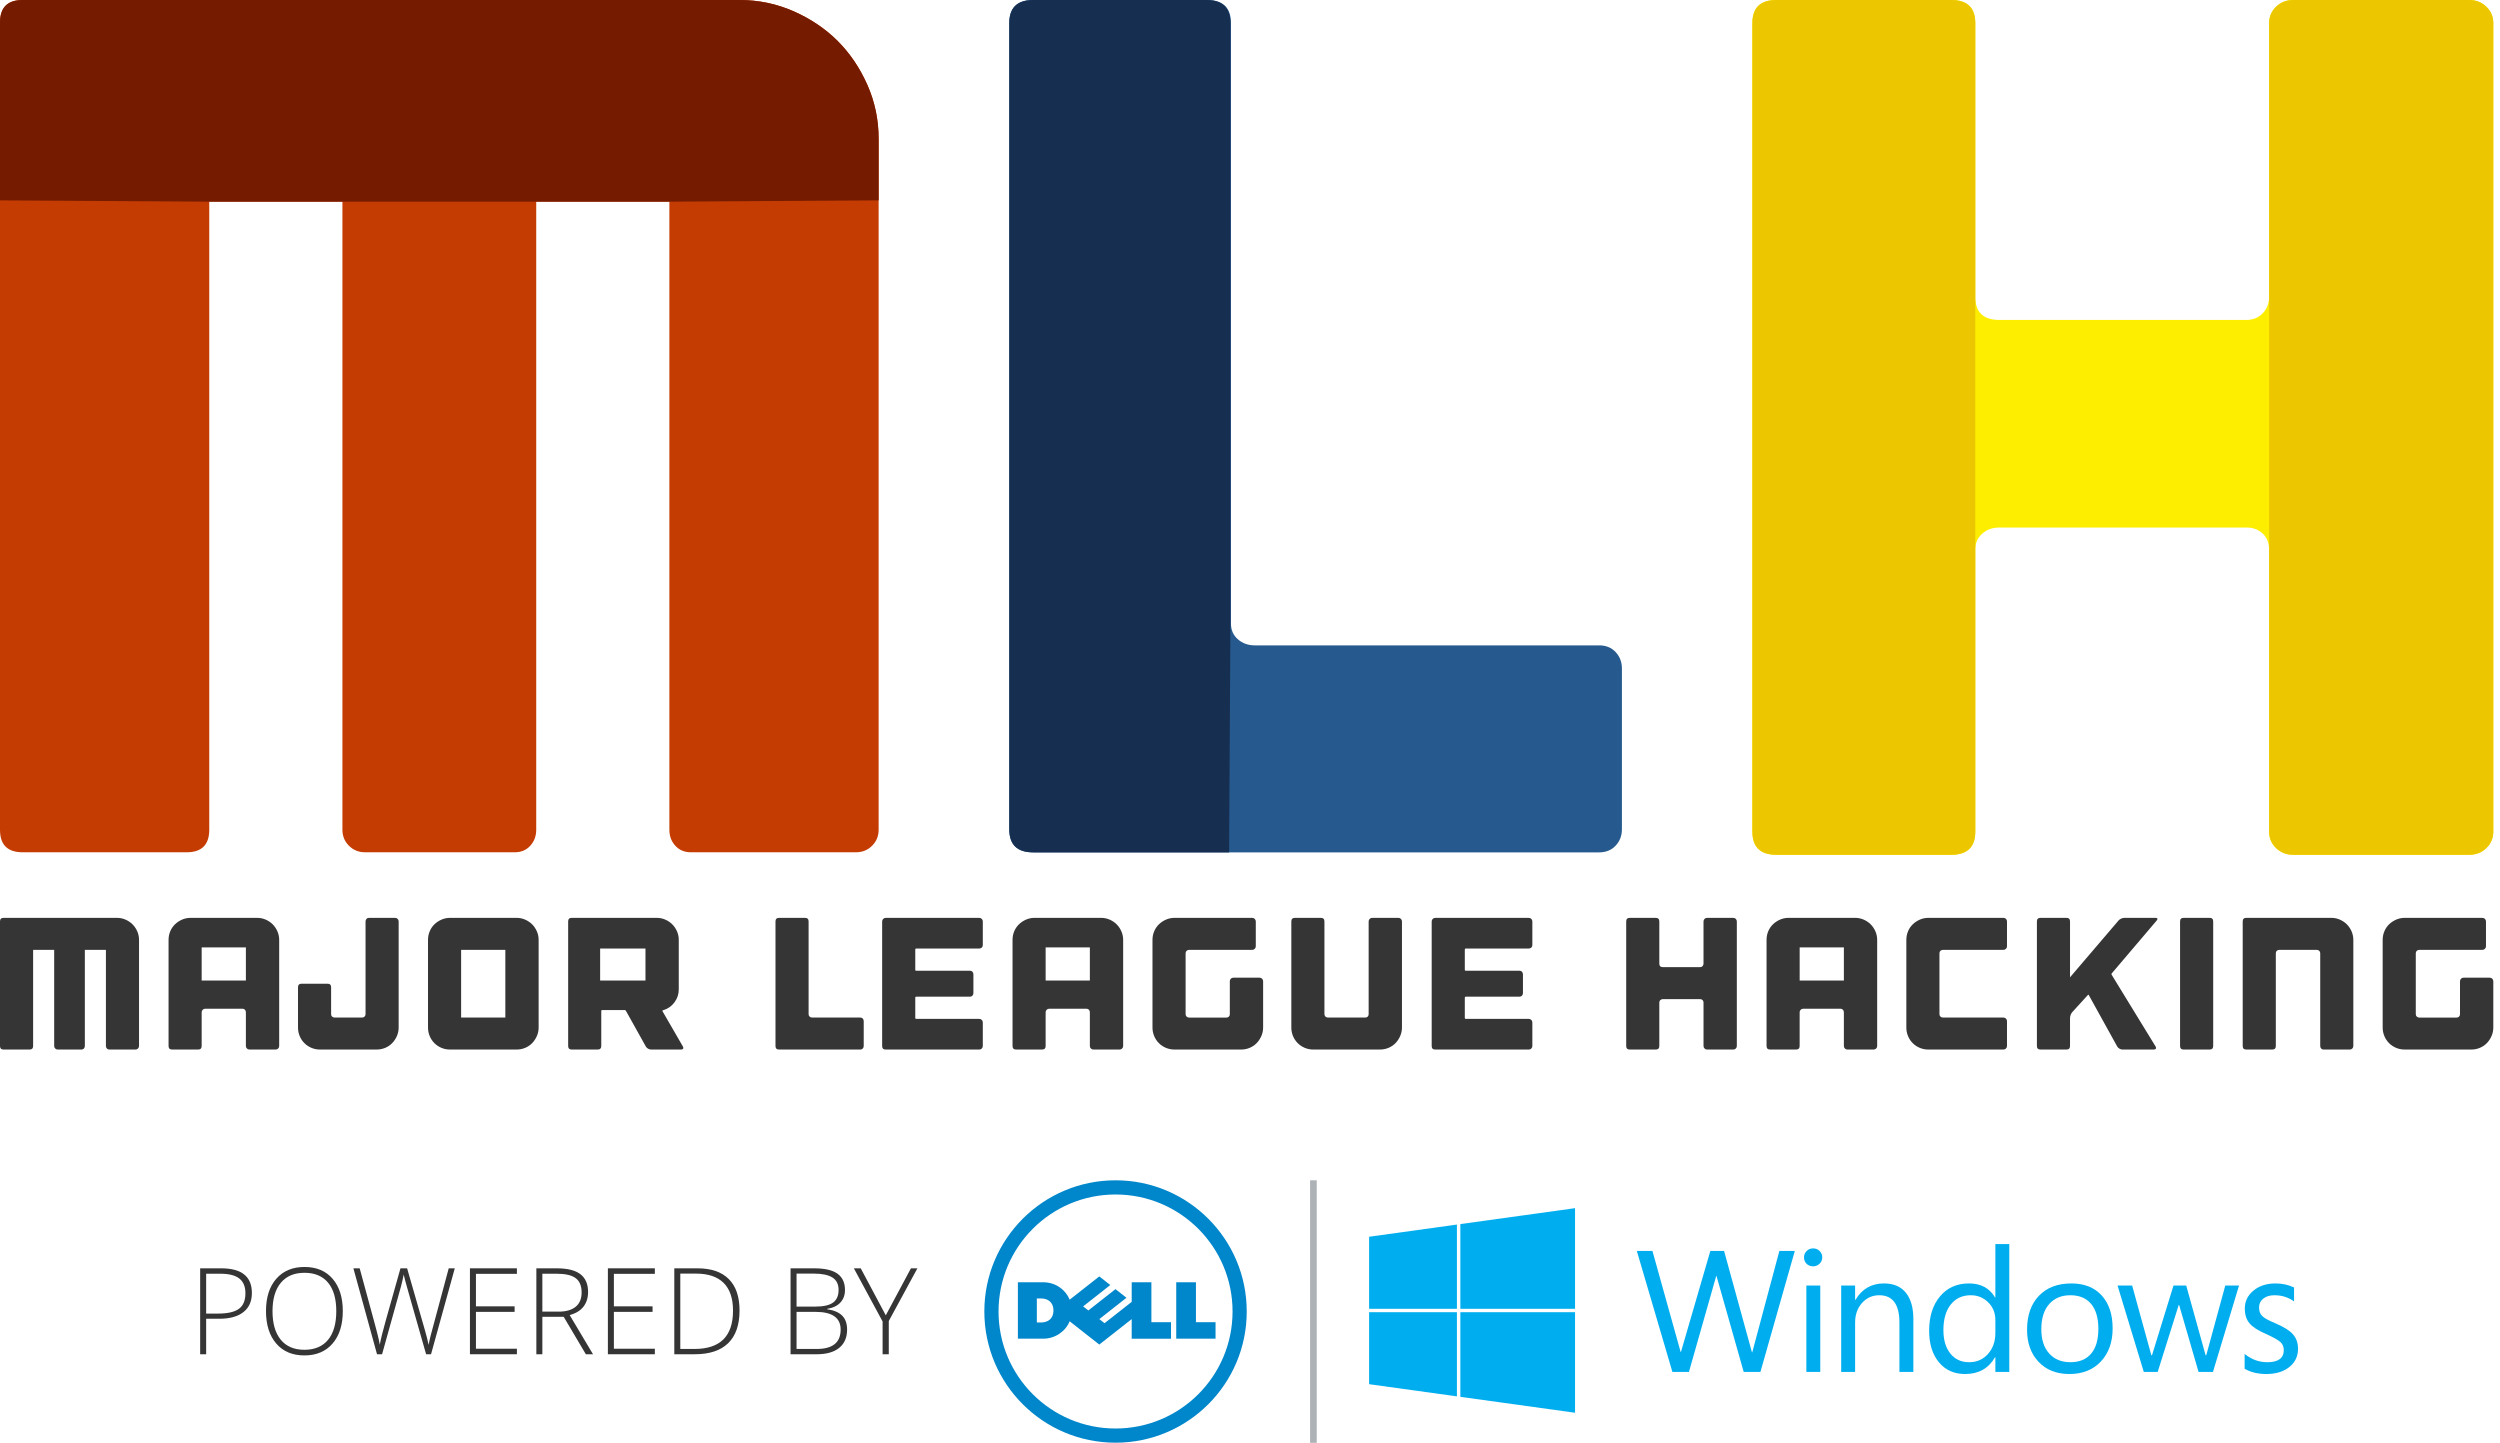 <?xml version="1.0" encoding="UTF-8" standalone="no"?>
<svg width="343px" height="198px" viewBox="0 0 343 198" version="1.1" xmlns="http://www.w3.org/2000/svg" xmlns:xlink="http://www.w3.org/1999/xlink">
    <!-- Generator: Sketch 39.1 (31720) - http://www.bohemiancoding.com/sketch -->
    <title>color-mlh-logo</title>
    <desc>Created with Sketch.</desc>
    <defs></defs>
    <g id="Page-3" stroke="none" stroke-width="1" fill="none" fill-rule="evenodd">
        <g id="Artboard-2" transform="translate(-1866, -1718)">
            <g id="color-mlh-logo" transform="translate(1866, 1718)">
                <g id="Group">
                    <g transform="translate(135, 161)">
                        <path d="M18.053,2.884 C13.619,2.884 9.607,4.681 6.701,7.586 C3.796,10.492 1.999,14.506 1.999,18.938 C1.999,23.371 3.796,27.383 6.701,30.29 C9.607,33.195 13.619,34.992 18.053,34.992 C22.485,34.992 26.498,33.195 29.404,30.29 C32.309,27.384 34.107,23.371 34.107,18.938 C34.107,14.506 32.309,10.493 29.404,7.586 C26.498,4.681 22.484,2.884 18.053,2.884 M18.053,0.938 C27.991,0.938 36.052,8.998 36.052,18.938 C36.052,28.876 27.991,36.938 18.053,36.938 C8.113,36.938 0.052,28.876 0.052,18.938 C0.051,8.997 8.112,0.938 18.053,0.938" id="Shape" fill="#0086CB"></path>
                        <path d="M9.537,18.797 C9.537,17.742 8.842,17.15 7.858,17.15 L7.255,17.15 L7.255,20.443 L7.842,20.443 C8.755,20.442 9.537,19.943 9.537,18.797 L9.537,18.797 Z M20.269,19.978 L15.824,23.474 L11.759,20.279 C11.175,21.686 9.762,22.668 8.127,22.668 L4.654,22.668 L4.654,14.927 L8.127,14.927 C9.953,14.927 11.265,16.08 11.758,17.318 L15.824,14.123 L17.33,15.307 L13.607,18.236 L14.32,18.796 L18.043,15.869 L19.55,17.053 L15.826,19.981 L16.541,20.543 L20.269,17.616 L20.269,14.929 L22.971,14.929 L22.971,20.407 L25.661,20.407 L25.661,22.673 L20.269,22.673 L20.269,19.978 L20.269,19.978 Z M29.083,20.404 L31.773,20.404 L31.773,22.669 L26.38,22.669 L26.38,14.926 L29.083,14.926 L29.083,20.404 L29.083,20.404 Z" id="Shape" fill="#0086CB"></path>
                        <rect id="Rectangle-path" fill="#ADB2B7" x="44.744" y="0.938" width="0.913" height="36.017"></rect>
                    </g>
                    <g transform="translate(187, 165)" id="Shape" fill="#00AEEF">
                        <g>
                            <polygon points="13.36 14.567 29.095 14.567 29.095 0.76 13.36 2.943"></polygon>
                            <polygon points="12.889 14.567 12.889 3.009 0.841 4.682 0.841 14.567"></polygon>
                            <polygon points="12.889 15.035 0.841 15.035 0.841 24.911 12.889 26.582"></polygon>
                            <polygon points="13.36 15.035 13.36 26.647 29.095 28.829 29.095 15.035"></polygon>
                        </g>
                        <path d="M63.012,7.502 C63.012,7.856 62.888,8.151 62.64,8.387 C62.391,8.622 62.096,8.74 61.755,8.74 C61.406,8.74 61.111,8.627 60.871,8.399 C60.63,8.171 60.51,7.873 60.51,7.503 C60.51,7.172 60.628,6.885 60.865,6.643 C61.101,6.4 61.398,6.279 61.755,6.279 C62.112,6.279 62.41,6.398 62.651,6.637 C62.892,6.874 63.012,7.163 63.012,7.502 L63.012,7.502 Z"></path>
                        <g transform="translate(37, 5)">
                            <polygon points="22.248 1.631 17.53 18.226 15.236 18.226 11.508 5.08 11.461 5.08 7.723 18.226 5.452 18.226 0.571 1.631 2.715 1.631 6.581 15.484 6.628 15.484 10.658 1.631 12.545 1.631 16.366 15.529 16.412 15.529 20.128 1.631"></polygon>
                            <polygon points="25.741 18.226 23.832 18.226 23.832 6.376 25.741 6.376"></polygon>
                            <path d="M38.511,18.226 L36.6,18.226 L36.6,11.468 C36.6,8.961 35.676,7.707 33.829,7.707 C32.89,7.707 32.103,8.06 31.471,8.766 C30.837,9.472 30.521,10.372 30.521,11.468 L30.521,18.226 L28.611,18.226 L28.611,6.376 L30.521,6.376 L30.521,8.343 L30.568,8.343 C31.462,6.839 32.766,6.087 34.482,6.087 C35.794,6.087 36.794,6.511 37.481,7.359 C38.169,8.209 38.512,9.412 38.512,10.969 L38.512,18.226 L38.511,18.226 Z"></path>
                            <path d="M51.675,18.226 L49.765,18.226 L49.765,16.213 L49.718,16.213 C48.833,17.748 47.466,18.516 45.618,18.516 C44.111,18.516 42.911,17.978 42.018,16.902 C41.124,15.825 40.678,14.388 40.678,12.59 C40.678,10.631 41.173,9.057 42.163,7.869 C43.153,6.681 44.479,6.087 46.141,6.087 C47.772,6.087 48.964,6.728 49.717,8.008 L49.764,8.008 L49.764,0.683 L51.674,0.683 L51.674,18.226 L51.675,18.226 Z M49.765,12.868 L49.765,11.12 C49.765,10.141 49.437,9.327 48.781,8.679 C48.125,8.032 47.327,7.707 46.387,7.707 C45.238,7.707 44.325,8.129 43.65,8.974 C42.975,9.819 42.636,10.99 42.636,12.487 C42.636,13.844 42.954,14.919 43.591,15.71 C44.228,16.501 45.086,16.897 46.165,16.897 C47.214,16.897 48.075,16.519 48.751,15.762 C49.427,15.005 49.765,14.041 49.765,12.868 L49.765,12.868 Z"></path>
                            <path d="M65.853,12.255 C65.853,14.138 65.315,15.651 64.24,16.797 C63.164,17.943 61.721,18.516 59.913,18.516 C58.15,18.516 56.742,17.958 55.69,16.843 C54.637,15.729 54.112,14.261 54.112,12.44 C54.112,10.481 54.651,8.932 55.731,7.794 C56.81,6.656 58.297,6.087 60.192,6.087 C61.963,6.087 63.348,6.637 64.35,7.735 C65.352,8.835 65.853,10.342 65.853,12.255 L65.853,12.255 Z M63.896,12.324 C63.896,10.835 63.564,9.693 62.9,8.898 C62.236,8.104 61.287,7.707 60.052,7.707 C58.825,7.707 57.855,8.114 57.14,8.928 C56.425,9.742 56.069,10.89 56.069,12.37 C56.069,13.79 56.427,14.898 57.146,15.697 C57.864,16.496 58.834,16.895 60.052,16.895 C61.294,16.895 62.245,16.501 62.906,15.714 C63.567,14.927 63.896,13.798 63.896,12.324 L63.896,12.324 Z"></path>
                            <polygon points="83.195 6.376 79.619 18.226 77.64 18.226 74.972 9.027 74.926 9.027 72.036 18.226 70.127 18.226 66.527 6.376 68.53 6.376 71.163 15.935 71.256 15.935 74.203 6.376 75.95 6.376 78.606 15.935 78.699 15.935 81.308 6.376"></polygon>
                            <path d="M91.29,15.056 C91.29,16.081 90.893,16.915 90.096,17.555 C89.3,18.196 88.242,18.516 86.922,18.516 C85.796,18.516 84.81,18.277 83.964,17.798 L83.964,15.761 C84.903,16.518 85.936,16.896 87.062,16.896 C88.577,16.896 89.333,16.344 89.333,15.241 C89.333,14.794 89.186,14.429 88.891,14.147 C88.596,13.866 87.924,13.486 86.875,13.007 C85.819,12.56 85.074,12.079 84.639,11.567 C84.204,11.053 83.987,10.373 83.987,9.524 C83.987,8.545 84.383,7.727 85.175,7.071 C85.967,6.416 86.973,6.088 88.192,6.088 C89.131,6.088 89.982,6.273 90.743,6.643 L90.743,8.553 C89.967,7.99 89.066,7.708 88.041,7.708 C87.412,7.708 86.905,7.862 86.521,8.171 C86.136,8.48 85.944,8.877 85.944,9.362 C85.944,9.887 86.091,10.29 86.387,10.572 C86.682,10.853 87.29,11.187 88.215,11.573 C89.349,12.052 90.145,12.552 90.603,13.077 C91.061,13.602 91.29,14.261 91.29,15.056 L91.29,15.056 Z"></path>
                        </g>
                    </g>
                    <g transform="translate(27, 173)" id="Shape" fill="#353535">
                        <path d="M7.559,4.4 C7.559,5.54 7.172,6.413 6.397,7.02 C5.623,7.628 4.527,7.932 3.107,7.932 L1.285,7.932 L1.285,12.802 L0.462,12.802 L0.462,1.013 L3.349,1.013 C6.156,1.014 7.559,2.142 7.559,4.4 L7.559,4.4 Z M1.285,7.223 L2.906,7.223 C4.234,7.223 5.193,7.004 5.785,6.566 C6.376,6.128 6.672,5.417 6.672,4.433 C6.672,3.524 6.392,2.851 5.833,2.412 C5.274,1.974 4.408,1.756 3.236,1.756 L1.285,1.756 L1.285,7.223 L1.285,7.223 Z"></path>
                        <path d="M20.033,6.892 C20.033,8.763 19.566,10.244 18.63,11.331 C17.695,12.42 16.405,12.964 14.76,12.964 C13.12,12.964 11.832,12.42 10.897,11.331 C9.962,10.243 9.494,8.758 9.494,6.876 C9.494,5 9.966,3.522 10.909,2.444 C11.853,1.367 13.142,0.828 14.776,0.828 C16.421,0.828 17.708,1.37 18.638,2.453 C19.568,3.536 20.033,5.016 20.033,6.892 M10.389,6.892 C10.389,8.58 10.765,9.885 11.518,10.807 C12.27,11.729 13.351,12.19 14.76,12.19 C16.179,12.19 17.263,11.733 18.013,10.819 C18.764,9.906 19.138,8.596 19.138,6.892 C19.138,5.193 18.764,3.891 18.013,2.985 C17.263,2.08 16.184,1.627 14.776,1.627 C13.373,1.627 12.291,2.084 11.53,2.998 C10.769,3.911 10.389,5.21 10.389,6.892"></path>
                        <path d="M32.138,12.803 L31.461,12.803 L28.872,3.707 C28.657,2.96 28.496,2.347 28.388,1.868 C28.302,2.336 28.18,2.874 28.021,3.48 C27.863,4.088 26.996,7.195 25.421,12.802 L24.727,12.802 L21.485,1.012 L22.348,1.012 L24.413,8.609 C24.493,8.916 24.568,9.199 24.639,9.461 C24.708,9.722 24.772,9.966 24.828,10.193 C24.884,10.422 24.935,10.642 24.981,10.855 C25.027,11.067 25.069,11.281 25.106,11.497 C25.235,10.765 25.509,9.654 25.929,8.166 L27.945,1.013 L28.856,1.013 L31.219,9.223 C31.493,10.169 31.689,10.932 31.807,11.513 C31.877,11.126 31.967,10.715 32.077,10.279 C32.188,9.844 33.017,6.756 34.565,1.013 L35.396,1.013 L32.138,12.803 L32.138,12.803 Z"></path>
                        <polygon points="43.919 12.803 37.476 12.803 37.476 1.013 43.919 1.013 43.919 1.771 38.299 1.771 38.299 6.23 43.605 6.23 43.605 6.988 38.299 6.988 38.299 12.045 43.919 12.045"></polygon>
                        <path d="M47.411,7.666 L47.411,12.803 L46.588,12.803 L46.588,1.014 L49.395,1.014 C50.857,1.014 51.938,1.284 52.636,1.824 C53.335,2.365 53.685,3.178 53.685,4.264 C53.685,5.054 53.476,5.721 53.06,6.264 C52.643,6.807 52.01,7.196 51.161,7.433 L54.362,12.803 L53.378,12.803 L50.338,7.666 L47.411,7.666 L47.411,7.666 Z M47.411,6.956 L49.661,6.956 C50.655,6.956 51.427,6.734 51.975,6.291 C52.523,5.848 52.798,5.193 52.798,4.327 C52.798,3.43 52.529,2.776 51.991,2.368 C51.454,1.959 50.577,1.755 49.362,1.755 L47.411,1.755 L47.411,6.956 L47.411,6.956 Z"></path>
                        <polygon points="62.845 12.803 56.402 12.803 56.402 1.013 62.845 1.013 62.845 1.771 57.225 1.771 57.225 6.23 62.531 6.23 62.531 6.988 57.225 6.988 57.225 12.045 62.845 12.045"></polygon>
                        <path d="M74.465,6.795 C74.465,8.774 73.946,10.27 72.909,11.282 C71.871,12.296 70.347,12.802 68.336,12.802 L65.514,12.802 L65.514,1.014 L68.699,1.014 C70.581,1.014 72.012,1.505 72.993,2.49 C73.975,3.474 74.465,4.908 74.465,6.795 M73.57,6.827 C73.57,5.139 73.141,3.869 72.284,3.017 C71.426,2.164 70.167,1.739 68.506,1.739 L66.337,1.739 L66.337,12.077 L68.288,12.077 C71.809,12.077 73.57,10.327 73.57,6.827"></path>
                        <path d="M81.464,1.014 L84.698,1.014 C86.155,1.014 87.225,1.261 87.908,1.755 C88.591,2.25 88.932,2.998 88.932,3.997 C88.932,4.68 88.723,5.249 88.307,5.702 C87.89,6.156 87.281,6.448 86.481,6.577 L86.481,6.626 C87.421,6.766 88.114,7.063 88.557,7.517 C89.001,7.971 89.222,8.605 89.222,9.416 C89.222,10.502 88.862,11.338 88.142,11.924 C87.421,12.51 86.4,12.803 85.077,12.803 L81.464,12.803 L81.464,1.014 L81.464,1.014 Z M82.288,6.263 L84.885,6.263 C85.992,6.263 86.797,6.078 87.3,5.711 C87.802,5.343 88.054,4.766 88.054,3.981 C88.054,3.196 87.77,2.627 87.203,2.271 C86.636,1.917 85.79,1.74 84.667,1.74 L82.288,1.74 L82.288,6.263 L82.288,6.263 Z M82.288,6.988 L82.288,12.077 L85.062,12.077 C87.245,12.077 88.336,11.19 88.336,9.416 C88.336,7.798 87.186,6.988 84.885,6.988 L82.288,6.988 L82.288,6.988 Z"></path>
                        <polygon points="94.529 7.465 97.98 1.014 98.867 1.014 94.94 8.246 94.94 12.803 94.093 12.803 94.093 8.312 90.15 1.014 91.094 1.014"></polygon>
                    </g>
                    <g transform="translate(0, 125)" id="Shape" fill="#353535">
                        <path d="M17.229,1.175 C17.599,1.339 17.918,1.554 18.185,1.821 C18.452,2.089 18.666,2.406 18.83,2.776 C18.993,3.145 19.075,3.537 19.075,3.95 L19.075,18.509 C19.075,18.647 19.027,18.763 18.933,18.858 C18.838,18.952 18.723,18.999 18.584,18.999 L14.996,18.999 C14.86,18.999 14.748,18.952 14.662,18.858 C14.576,18.763 14.532,18.647 14.532,18.509 L14.532,5.319 L11.641,5.319 L11.641,18.509 C11.641,18.647 11.597,18.763 11.511,18.858 C11.425,18.952 11.314,18.999 11.177,18.999 L7.923,18.999 C7.787,18.999 7.669,18.952 7.577,18.858 C7.48,18.763 7.434,18.647 7.434,18.509 L7.434,5.319 L4.544,5.319 L4.544,18.509 C4.544,18.835 4.38,18.998 4.052,18.998 L0.492,18.998 C0.164,18.998 8.52651283e-14,18.835 8.52651283e-14,18.509 L8.52651283e-14,1.42 C8.52651283e-14,1.094 0.164,0.93 0.492,0.93 L16.055,0.93 C16.469,0.93 16.859,1.012 17.229,1.175"></path>
                        <path d="M35.284,0.93 C35.697,0.93 36.088,1.012 36.46,1.174 C36.83,1.338 37.147,1.554 37.413,1.82 C37.68,2.087 37.895,2.405 38.058,2.775 C38.222,3.144 38.304,3.536 38.304,3.949 L38.304,18.507 C38.304,18.645 38.256,18.762 38.163,18.857 C38.067,18.952 37.951,18.999 37.815,18.999 L34.227,18.999 C34.088,18.999 33.973,18.952 33.878,18.857 C33.784,18.762 33.735,18.645 33.735,18.507 L33.735,13.887 C33.735,13.75 33.693,13.633 33.607,13.538 C33.521,13.444 33.408,13.397 33.271,13.397 L28.16,13.397 C28.022,13.397 27.906,13.444 27.812,13.538 C27.717,13.633 27.669,13.75 27.669,13.887 L27.669,18.507 C27.669,18.834 27.505,18.998 27.179,18.998 L23.617,18.998 C23.291,18.998 23.127,18.834 23.127,18.507 L23.127,3.949 C23.127,3.536 23.205,3.144 23.358,2.775 C23.514,2.405 23.728,2.087 24.005,1.82 C24.279,1.553 24.602,1.338 24.972,1.174 C25.341,1.012 25.734,0.93 26.146,0.93 L35.284,0.93 L35.284,0.93 Z M33.735,4.982 L27.669,4.982 L27.669,9.526 L33.735,9.526 L33.735,4.982 L33.735,4.982 Z"></path>
                        <path d="M54.554,1.071 C54.649,1.166 54.695,1.282 54.695,1.421 L54.695,15.979 C54.695,16.392 54.613,16.783 54.451,17.153 C54.287,17.523 54.071,17.846 53.804,18.12 C53.537,18.397 53.22,18.611 52.85,18.766 C52.481,18.921 52.088,18.997 51.676,18.997 L43.906,18.997 C43.492,18.997 43.102,18.921 42.732,18.766 C42.362,18.611 42.039,18.397 41.764,18.12 C41.488,17.847 41.274,17.523 41.119,17.153 C40.963,16.783 40.886,16.392 40.886,15.979 L40.886,10.454 C40.886,10.128 41.049,9.965 41.377,9.965 L44.94,9.965 C45.265,9.965 45.429,10.128 45.429,10.454 L45.429,14.146 C45.429,14.284 45.475,14.395 45.572,14.481 C45.666,14.567 45.782,14.61 45.919,14.61 L49.662,14.61 C49.8,14.61 49.916,14.567 50.01,14.481 C50.105,14.395 50.153,14.284 50.153,14.146 L50.153,1.421 C50.153,1.282 50.195,1.166 50.281,1.071 C50.368,0.976 50.479,0.929 50.618,0.929 L54.205,0.929 C54.342,0.93 54.459,0.977 54.554,1.071"></path>
                        <path d="M70.88,0.93 C71.294,0.93 71.685,1.012 72.054,1.174 C72.424,1.338 72.743,1.554 73.01,1.82 C73.277,2.087 73.491,2.405 73.655,2.775 C73.819,3.144 73.901,3.536 73.901,3.949 L73.901,15.977 C73.901,16.39 73.819,16.783 73.655,17.152 C73.491,17.522 73.277,17.845 73.01,18.12 C72.743,18.396 72.424,18.61 72.054,18.766 C71.685,18.92 71.294,18.998 70.88,18.998 L61.742,18.998 C61.331,18.998 60.938,18.92 60.568,18.766 C60.199,18.611 59.875,18.397 59.6,18.12 C59.325,17.846 59.11,17.522 58.955,17.152 C58.8,16.783 58.722,16.39 58.722,15.977 L58.722,3.949 C58.722,3.536 58.8,3.144 58.955,2.775 C59.11,2.405 59.325,2.087 59.6,1.82 C59.875,1.553 60.199,1.338 60.568,1.174 C60.938,1.012 61.331,0.93 61.742,0.93 L70.88,0.93 L70.88,0.93 Z M69.332,5.318 L63.266,5.318 L63.266,14.61 L69.332,14.61 L69.332,5.318 L69.332,5.318 Z"></path>
                        <path d="M93.697,18.585 C93.764,18.706 93.774,18.805 93.722,18.881 C93.669,18.959 93.575,18.998 93.438,18.998 L89.334,18.998 C89.195,18.998 89.058,18.959 88.92,18.881 C88.783,18.805 88.68,18.706 88.611,18.585 L85.874,13.68 C85.84,13.613 85.779,13.577 85.693,13.577 L82.622,13.577 C82.536,13.577 82.494,13.62 82.494,13.706 L82.494,18.507 C82.494,18.834 82.33,18.998 82.003,18.998 L78.442,18.998 C78.114,18.998 77.951,18.834 77.951,18.507 L77.951,1.42 C77.951,1.094 78.114,0.93 78.442,0.93 L90.109,0.93 C90.52,0.93 90.913,1.012 91.283,1.174 C91.653,1.338 91.97,1.554 92.237,1.82 C92.503,2.087 92.72,2.405 92.884,2.775 C93.045,3.144 93.127,3.536 93.127,3.949 L93.127,10.738 C93.127,11.392 92.934,11.982 92.548,12.506 C92.161,13.031 91.665,13.388 91.062,13.577 L90.985,13.603 C90.865,13.637 90.84,13.69 90.909,13.757 L90.934,13.808 L93.697,18.585 L93.697,18.585 Z M88.559,5.137 L82.339,5.137 L82.339,9.526 L88.559,9.526 L88.559,5.137 L88.559,5.137 Z"></path>
                        <path d="M118.038,14.609 C118.175,14.609 118.288,14.656 118.374,14.752 C118.46,14.846 118.502,14.963 118.502,15.1 L118.502,18.508 C118.502,18.645 118.46,18.762 118.374,18.856 C118.288,18.952 118.175,18.999 118.038,18.999 L106.888,18.999 C106.56,18.999 106.397,18.835 106.397,18.509 L106.397,1.42 C106.397,1.094 106.56,0.93 106.888,0.93 L110.449,0.93 C110.776,0.93 110.94,1.094 110.94,1.42 L110.94,14.146 C110.94,14.284 110.986,14.395 111.081,14.481 C111.175,14.567 111.293,14.61 111.43,14.61 L118.038,14.61 L118.038,14.609 Z"></path>
                        <path d="M134.7,1.071 C134.792,1.166 134.841,1.282 134.841,1.421 L134.841,2.892 L134.841,3.665 L134.841,4.672 C134.841,4.811 134.792,4.922 134.7,5.008 C134.603,5.095 134.488,5.138 134.351,5.138 L132.517,5.138 L127.148,5.138 L125.703,5.138 C125.617,5.138 125.575,5.181 125.575,5.267 L125.575,8.079 C125.575,8.148 125.617,8.183 125.703,8.183 L133.087,8.183 C133.223,8.183 133.335,8.23 133.421,8.324 C133.507,8.42 133.551,8.535 133.551,8.674 L133.551,11.255 C133.551,11.393 133.507,11.509 133.421,11.603 C133.335,11.698 133.223,11.745 133.087,11.745 L125.703,11.745 C125.617,11.745 125.575,11.788 125.575,11.874 L125.575,13.14 L125.575,13.165 L125.575,14.662 C125.575,14.748 125.617,14.791 125.703,14.791 L126.787,14.791 L132.62,14.791 L134.351,14.791 C134.488,14.791 134.603,14.839 134.7,14.934 C134.792,15.029 134.841,15.145 134.841,15.282 L134.841,16.315 L134.841,17.657 L134.841,18.51 C134.841,18.647 134.792,18.764 134.7,18.859 C134.603,18.953 134.488,19 134.351,19 L132.879,19 L123.071,19 L121.523,19 C121.195,19 121.031,18.837 121.031,18.511 L121.031,17.633 L121.031,2.661 L121.031,1.424 C121.031,1.285 121.08,1.169 121.174,1.074 C121.269,0.979 121.384,0.932 121.523,0.932 L123.407,0.932 L133.524,0.932 L134.351,0.932 C134.488,0.93 134.603,0.977 134.7,1.071"></path>
                        <path d="M151.076,0.93 C151.49,0.93 151.881,1.012 152.252,1.174 C152.622,1.338 152.939,1.554 153.206,1.82 C153.473,2.086 153.687,2.405 153.851,2.775 C154.015,3.144 154.097,3.536 154.097,3.949 L154.097,18.507 C154.097,18.645 154.048,18.762 153.956,18.857 C153.859,18.952 153.744,18.999 153.607,18.999 L150.02,18.999 C149.881,18.999 149.765,18.952 149.671,18.857 C149.576,18.762 149.528,18.645 149.528,18.507 L149.528,13.887 C149.528,13.75 149.486,13.633 149.4,13.538 C149.314,13.444 149.2,13.397 149.064,13.397 L143.953,13.397 C143.814,13.397 143.699,13.444 143.604,13.538 C143.51,13.633 143.461,13.75 143.461,13.887 L143.461,18.507 C143.461,18.834 143.298,18.998 142.972,18.998 L139.409,18.998 C139.084,18.998 138.92,18.834 138.92,18.507 L138.92,3.949 C138.92,3.536 138.998,3.144 139.151,2.775 C139.307,2.405 139.521,2.087 139.798,1.82 C140.071,1.553 140.395,1.338 140.764,1.174 C141.134,1.012 141.527,0.93 141.939,0.93 L151.076,0.93 L151.076,0.93 Z M149.528,4.982 L143.462,4.982 L143.462,9.526 L149.528,9.526 L149.528,4.982 L149.528,4.982 Z"></path>
                        <path d="M173.157,9.279 C173.252,9.375 173.3,9.49 173.3,9.629 L173.3,15.979 C173.3,16.392 173.218,16.783 173.054,17.153 C172.89,17.523 172.676,17.846 172.409,18.12 C172.142,18.397 171.823,18.611 171.453,18.766 C171.084,18.921 170.693,18.997 170.279,18.997 L161.142,18.997 C160.73,18.997 160.337,18.921 159.967,18.766 C159.598,18.611 159.274,18.397 158.999,18.12 C158.724,17.847 158.51,17.523 158.354,17.153 C158.199,16.783 158.121,16.392 158.121,15.979 L158.121,3.95 C158.121,3.537 158.199,3.145 158.354,2.776 C158.51,2.406 158.724,2.088 158.999,1.821 C159.274,1.554 159.598,1.34 159.967,1.175 C160.337,1.012 160.73,0.93 161.142,0.93 L171.802,0.93 C171.941,0.93 172.056,0.977 172.151,1.072 C172.245,1.168 172.294,1.283 172.294,1.422 L172.294,4.828 C172.294,4.966 172.245,5.082 172.151,5.178 C172.056,5.272 171.941,5.319 171.802,5.319 L163.156,5.319 C163.017,5.319 162.902,5.362 162.807,5.448 C162.713,5.535 162.665,5.646 162.665,5.784 L162.665,14.147 C162.665,14.285 162.713,14.396 162.807,14.482 C162.902,14.568 163.017,14.611 163.156,14.611 L168.267,14.611 C168.403,14.611 168.515,14.568 168.601,14.482 C168.687,14.396 168.731,14.285 168.731,14.147 L168.731,9.63 C168.731,9.491 168.777,9.376 168.872,9.28 C168.966,9.185 169.084,9.138 169.221,9.138 L172.808,9.138 C172.947,9.138 173.062,9.185 173.157,9.279"></path>
                        <path d="M192.208,1.071 C192.3,1.166 192.349,1.282 192.349,1.421 L192.349,15.979 C192.349,16.392 192.267,16.783 192.103,17.153 C191.939,17.523 191.725,17.846 191.458,18.12 C191.19,18.397 190.874,18.611 190.504,18.766 C190.133,18.921 189.741,18.997 189.327,18.997 L180.19,18.997 C179.778,18.997 179.385,18.921 179.015,18.766 C178.646,18.611 178.322,18.397 178.049,18.12 C177.772,17.847 177.558,17.523 177.402,17.153 C177.249,16.783 177.171,16.392 177.171,15.979 L177.171,1.421 C177.171,1.094 177.335,0.93 177.66,0.93 L181.223,0.93 C181.549,0.93 181.712,1.094 181.712,1.421 L181.712,14.146 C181.712,14.284 181.761,14.395 181.855,14.481 C181.95,14.567 182.065,14.61 182.204,14.61 L187.315,14.61 C187.451,14.61 187.565,14.567 187.651,14.481 C187.737,14.395 187.779,14.284 187.779,14.146 L187.779,1.421 C187.779,1.282 187.827,1.166 187.923,1.071 C188.017,0.976 188.133,0.929 188.272,0.929 L191.859,0.929 C191.996,0.93 192.11,0.977 192.208,1.071"></path>
                        <path d="M210.096,1.071 C210.189,1.166 210.238,1.282 210.238,1.421 L210.238,2.892 L210.238,3.665 L210.238,4.672 C210.238,4.811 210.189,4.922 210.096,5.008 C209.999,5.095 209.884,5.138 209.747,5.138 L207.914,5.138 L202.544,5.138 L201.1,5.138 C201.014,5.138 200.971,5.181 200.971,5.267 L200.971,8.079 C200.971,8.148 201.014,8.183 201.1,8.183 L208.484,8.183 C208.62,8.183 208.732,8.23 208.818,8.324 C208.904,8.42 208.948,8.535 208.948,8.674 L208.948,11.255 C208.948,11.393 208.904,11.509 208.818,11.603 C208.732,11.698 208.62,11.745 208.484,11.745 L201.1,11.745 C201.014,11.745 200.971,11.788 200.971,11.874 L200.971,13.14 L200.971,13.165 L200.971,14.662 C200.971,14.748 201.014,14.791 201.1,14.791 L202.184,14.791 L208.017,14.791 L209.747,14.791 C209.884,14.791 209.999,14.839 210.096,14.934 C210.189,15.029 210.238,15.145 210.238,15.282 L210.238,16.315 L210.238,17.657 L210.238,18.51 C210.238,18.647 210.189,18.764 210.096,18.859 C209.999,18.953 209.884,19 209.747,19 L208.275,19 L198.466,19 L196.918,19 C196.59,19 196.427,18.837 196.427,18.511 L196.427,17.633 L196.427,2.661 L196.427,1.424 C196.427,1.285 196.476,1.169 196.57,1.074 C196.665,0.979 196.78,0.932 196.919,0.932 L198.803,0.932 L208.92,0.932 L209.747,0.932 C209.884,0.93 209.999,0.977 210.096,1.071"></path>
                        <path d="M237.803,0.93 C237.94,0.93 238.057,0.977 238.153,1.072 C238.247,1.167 238.293,1.284 238.293,1.421 L238.293,18.509 C238.293,18.646 238.247,18.763 238.153,18.857 C238.057,18.953 237.94,19 237.803,19 L234.215,19 C234.077,19 233.961,18.953 233.867,18.857 C233.771,18.763 233.723,18.646 233.723,18.509 L233.723,12.546 C233.723,12.409 233.681,12.297 233.595,12.211 C233.508,12.125 233.397,12.082 233.258,12.082 L228.148,12.082 C228.011,12.082 227.894,12.125 227.799,12.211 C227.704,12.297 227.658,12.409 227.658,12.546 L227.658,18.509 C227.658,18.835 227.494,18.999 227.167,18.999 L223.605,18.999 C223.279,18.999 223.115,18.835 223.115,18.509 L223.115,1.42 C223.115,1.094 223.279,0.93 223.605,0.93 L227.167,0.93 C227.494,0.93 227.658,1.094 227.658,1.42 L227.658,7.202 C227.658,7.528 227.82,7.692 228.147,7.692 L233.257,7.692 C233.396,7.692 233.507,7.645 233.594,7.55 C233.68,7.456 233.722,7.339 233.722,7.201 L233.722,1.419 C233.722,1.282 233.77,1.165 233.866,1.07 C233.96,0.975 234.076,0.928 234.214,0.928 L237.803,0.928 L237.803,0.93 Z"></path>
                        <path d="M254.528,0.93 C254.942,0.93 255.332,1.012 255.704,1.174 C256.074,1.338 256.391,1.554 256.658,1.82 C256.924,2.087 257.138,2.405 257.303,2.775 C257.466,3.144 257.548,3.536 257.548,3.949 L257.548,18.507 C257.548,18.645 257.5,18.762 257.408,18.857 C257.31,18.952 257.195,18.999 257.058,18.999 L253.47,18.999 C253.332,18.999 253.216,18.952 253.121,18.857 C253.027,18.762 252.979,18.645 252.979,18.507 L252.979,13.887 C252.979,13.75 252.936,13.633 252.849,13.538 C252.763,13.444 252.651,13.397 252.513,13.397 L247.404,13.397 C247.264,13.397 247.149,13.444 247.054,13.538 C246.959,13.633 246.911,13.75 246.911,13.887 L246.911,18.507 C246.911,18.834 246.747,18.998 246.422,18.998 L242.86,18.998 C242.535,18.998 242.371,18.834 242.371,18.507 L242.371,3.949 C242.371,3.536 242.448,3.144 242.601,2.775 C242.756,2.405 242.97,2.087 243.248,1.82 C243.521,1.553 243.844,1.338 244.214,1.174 C244.584,1.012 244.976,0.93 245.388,0.93 L254.528,0.93 L254.528,0.93 Z M252.98,4.982 L246.914,4.982 L246.914,9.526 L252.98,9.526 L252.98,4.982 L252.98,4.982 Z"></path>
                        <path d="M266.234,5.447 C266.139,5.533 266.093,5.643 266.093,5.782 L266.093,14.146 C266.093,14.283 266.139,14.393 266.234,14.481 C266.329,14.567 266.446,14.61 266.583,14.61 L274.869,14.61 C275.006,14.61 275.124,14.657 275.219,14.752 C275.314,14.846 275.36,14.963 275.36,15.1 L275.36,18.507 C275.36,18.645 275.314,18.762 275.219,18.857 C275.124,18.952 275.006,18.999 274.869,18.999 L269.475,18.999 L265.035,18.999 L264.57,18.999 C264.157,18.999 263.766,18.921 263.396,18.767 C263.026,18.612 262.703,18.398 262.428,18.121 C262.153,17.847 261.936,17.523 261.782,17.154 C261.626,16.784 261.55,16.391 261.55,15.978 L261.55,15.513 L261.55,13.629 L261.55,7.615 L261.55,5.937 L261.55,3.949 C261.55,3.537 261.626,3.144 261.782,2.775 C261.935,2.405 262.152,2.087 262.428,1.82 C262.702,1.553 263.026,1.338 263.396,1.174 C263.766,1.012 264.157,0.93 264.57,0.93 L265.035,0.93 L274.869,0.93 C275.006,0.93 275.124,0.977 275.219,1.072 C275.314,1.167 275.36,1.284 275.36,1.421 L275.36,4.828 C275.36,4.966 275.314,5.082 275.219,5.177 C275.124,5.273 275.006,5.32 274.869,5.32 L266.583,5.32 C266.446,5.318 266.329,5.361 266.234,5.447"></path>
                        <path d="M289.737,8.544 C289.684,8.596 289.676,8.655 289.711,8.726 L295.752,18.585 C295.818,18.706 295.83,18.805 295.776,18.881 C295.724,18.959 295.63,18.998 295.494,18.998 L291.208,18.998 C291.069,18.998 290.933,18.959 290.795,18.881 C290.657,18.805 290.555,18.706 290.485,18.585 L286.589,11.538 C286.537,11.452 286.492,11.444 286.459,11.513 L284.315,13.862 C284.229,13.949 284.156,14.073 284.097,14.237 C284.036,14.4 284.007,14.551 284.007,14.688 L284.007,18.508 C284.007,18.834 283.843,18.998 283.515,18.998 L279.955,18.998 C279.627,18.998 279.463,18.834 279.463,18.508 L279.463,1.42 C279.463,1.094 279.627,0.93 279.955,0.93 L283.515,0.93 C283.843,0.93 284.007,1.094 284.007,1.42 L284.007,9.086 L290.665,1.291 C290.752,1.188 290.871,1.103 291.026,1.032 C291.181,0.964 291.327,0.929 291.465,0.929 L295.75,0.929 C295.887,0.929 295.968,0.963 295.996,1.032 C296.02,1.102 295.988,1.188 295.902,1.291 L289.737,8.544 L289.737,8.544 Z"></path>
                        <path d="M303.65,18.508 C303.65,18.834 303.486,18.997 303.158,18.997 L299.597,18.997 C299.269,18.997 299.105,18.834 299.105,18.508 L299.105,1.42 C299.105,1.094 299.269,0.93 299.597,0.93 L303.158,0.93 C303.486,0.93 303.65,1.094 303.65,1.42 L303.65,18.508 L303.65,18.508 Z"></path>
                        <path d="M321.034,1.175 C321.404,1.339 321.722,1.554 321.988,1.821 C322.254,2.089 322.471,2.406 322.634,2.776 C322.795,3.145 322.877,3.537 322.877,3.95 L322.877,18.509 C322.877,18.647 322.831,18.763 322.737,18.858 C322.642,18.952 322.524,18.999 322.388,18.999 L318.799,18.999 C318.66,18.999 318.549,18.952 318.463,18.858 C318.377,18.763 318.335,18.647 318.335,18.509 L318.335,5.783 C318.335,5.645 318.287,5.534 318.192,5.448 C318.097,5.361 317.982,5.318 317.843,5.318 L312.733,5.318 C312.596,5.318 312.478,5.361 312.384,5.448 C312.288,5.534 312.242,5.645 312.242,5.783 L312.242,18.509 C312.242,18.835 312.078,18.998 311.751,18.998 L308.19,18.998 C307.862,18.998 307.699,18.835 307.699,18.509 L307.699,1.42 C307.699,1.094 307.862,0.93 308.19,0.93 L319.857,0.93 C320.271,0.93 320.664,1.012 321.034,1.175"></path>
                        <path d="M341.939,9.279 C342.034,9.375 342.082,9.49 342.082,9.629 L342.082,15.979 C342.082,16.392 342,16.783 341.836,17.153 C341.672,17.523 341.458,17.846 341.191,18.12 C340.923,18.397 340.605,18.611 340.235,18.766 C339.866,18.921 339.475,18.997 339.061,18.997 L329.923,18.997 C329.512,18.997 329.118,18.921 328.748,18.766 C328.379,18.611 328.056,18.397 327.78,18.12 C327.505,17.847 327.291,17.523 327.135,17.153 C326.979,16.783 326.902,16.392 326.902,15.979 L326.902,3.95 C326.902,3.537 326.98,3.145 327.135,2.776 C327.29,2.406 327.504,2.088 327.78,1.821 C328.055,1.554 328.379,1.34 328.748,1.175 C329.118,1.012 329.512,0.93 329.923,0.93 L340.583,0.93 C340.723,0.93 340.837,0.977 340.933,1.072 C341.027,1.168 341.076,1.283 341.076,1.422 L341.076,4.828 C341.076,4.966 341.027,5.082 340.933,5.178 C340.837,5.272 340.723,5.319 340.583,5.319 L331.937,5.319 C331.797,5.319 331.683,5.362 331.587,5.448 C331.493,5.535 331.445,5.646 331.445,5.784 L331.445,14.147 C331.445,14.285 331.493,14.396 331.587,14.482 C331.683,14.568 331.797,14.611 331.937,14.611 L337.047,14.611 C337.184,14.611 337.295,14.568 337.381,14.482 C337.467,14.396 337.512,14.285 337.512,14.147 L337.512,9.63 C337.512,9.491 337.558,9.376 337.653,9.28 C337.747,9.185 337.865,9.138 338.002,9.138 L341.589,9.138 C341.729,9.138 341.844,9.185 341.939,9.279"></path>
                    </g>
                    <g id="Shape">
                        <path d="M108.886,1.546 C111.223,2.579 113.234,3.934 114.922,5.615 C116.606,7.299 117.965,9.305 119,11.637 C120.032,13.972 120.549,16.439 120.549,19.043 L120.549,113.839 C120.549,114.709 120.249,115.442 119.652,116.036 C119.053,116.634 118.319,116.932 117.45,116.932 L94.776,116.932 C93.904,116.932 93.198,116.633 92.655,116.036 C92.11,115.441 91.839,114.709 91.839,113.839 L91.839,27.67 L73.569,27.67 L73.569,113.839 C73.569,114.709 73.297,115.442 72.754,116.036 C72.208,116.634 71.502,116.932 70.633,116.932 L50.079,116.932 C49.208,116.932 48.474,116.633 47.877,116.036 C47.278,115.441 46.98,114.709 46.98,113.839 L46.98,27.67 L28.71,27.67 L28.71,113.839 C28.71,115.902 27.675,116.933 25.611,116.933 L3.099,116.933 C1.032,116.933 1.42108547e-13,115.903 1.42108547e-13,113.839 L1.42108547e-13,3.092 C1.42108547e-13,1.032 1.032,0 3.099,0 L101.464,0 C104.074,0 106.546,0.516 108.886,1.546" fill="#C53C02"></path>
                        <path d="M108.886,1.546 C111.223,2.579 113.234,3.934 114.922,5.615 C116.606,7.299 117.965,9.305 119,11.637 C120.032,13.972 120.549,16.439 120.549,19.043 L120.549,27.492 L91.839,27.669 L73.569,27.669 L46.98,27.669 L28.71,27.669 L0,27.492 L0,3.092 C0,1.032 1.032,-2.84217094e-14 3.099,-2.84217094e-14 L101.464,-2.84217094e-14 C104.074,-3.15544362e-30 106.546,0.516 108.886,1.546" fill="#751B00"></path>
                        <path d="M219.416,88.544 C220.337,88.544 221.085,88.852 221.663,89.463 C222.238,90.076 222.527,90.828 222.527,91.718 L222.527,113.771 C222.527,114.665 222.238,115.416 221.663,116.026 C221.085,116.64 220.337,116.945 219.416,116.945 L141.755,116.945 C139.566,116.945 138.472,115.888 138.472,113.771 L138.472,3.175 C138.472,1.06 139.566,0 141.755,0 L165.603,0 C167.79,0 168.886,1.06 168.886,3.175 L168.886,85.538 C168.886,86.431 169.202,87.154 169.837,87.71 C170.469,88.268 171.246,88.545 172.17,88.545 L219.416,88.545 L219.416,88.544 Z" fill="#265A8F"></path>
                        <path d="M168.637,116.945 L141.748,116.945 C139.563,116.945 138.472,115.888 138.472,113.771 L138.472,3.174 C138.472,1.06 139.563,0 141.748,0 L165.54,0 C167.722,0 168.816,1.06 168.816,3.174 L168.816,85.538 C168.816,86.43 168.637,116.945 168.637,116.945" fill="#162F51"></path>
                        <path d="M338.78,0 C339.706,0 340.488,0.309 341.126,0.921 C341.762,1.537 342.082,2.291 342.082,3.183 L342.082,114.094 C342.082,114.989 341.762,115.742 341.126,116.355 C340.488,116.97 339.706,117.277 338.78,117.277 L314.625,117.277 C313.696,117.277 312.914,116.97 312.279,116.355 C311.641,115.743 311.323,114.989 311.323,114.094 L311.323,75.392 C311.323,74.5 311.032,73.774 310.454,73.214 C309.873,72.657 309.121,72.377 308.195,72.377 L274.312,72.377 C273.383,72.377 272.601,72.657 271.966,73.214 C271.327,73.774 271.01,74.5 271.01,75.392 L271.01,114.094 C271.01,116.217 269.907,117.277 267.707,117.277 L243.727,117.277 C241.525,117.277 240.425,116.217 240.425,114.094 L240.425,3.184 C240.425,1.064 241.525,0.001 243.727,0.001 L267.707,0.001 C269.907,0.001 271.01,1.064 271.01,3.184 L271.01,40.713 C271.01,42.836 272.11,43.896 274.312,43.896 L308.195,43.896 C309.121,43.896 309.873,43.59 310.454,42.975 C311.032,42.362 311.323,41.608 311.323,40.713 L311.323,3.184 C311.323,2.292 311.641,1.538 312.279,0.922 C312.914,0.31 313.696,0.001 314.625,0.001 L338.78,0.001 L338.78,0 Z" fill="#FDEE00"></path>
                        <path d="M271.011,75.392 L271.011,114.093 C271.011,116.216 269.908,117.278 267.709,117.278 L243.728,117.278 C241.526,117.278 240.426,116.216 240.426,114.093 L240.426,3.183 C240.426,1.063 241.526,2.84217094e-14 243.728,2.84217094e-14 L267.709,2.84217094e-14 C269.908,2.84217094e-14 271.011,1.063 271.011,3.183 L271.011,40.712 L271.011,75.392 L271.011,75.392 Z" fill="#ECC700"></path>
                        <path d="M338.78,0 C339.706,0 340.488,0.309 341.126,0.921 C341.762,1.537 342.082,2.29 342.082,3.183 L342.082,114.093 C342.082,114.989 341.762,115.742 341.126,116.356 C340.488,116.971 339.706,117.277 338.78,117.277 L314.625,117.277 C313.696,117.277 312.914,116.971 312.279,116.356 C311.641,115.743 311.323,114.989 311.323,114.093 L311.323,75.392 L311.323,40.712 L311.323,3.183 C311.323,2.29 311.641,1.537 312.279,0.921 C312.914,0.309 313.696,-5.68434189e-14 314.625,-5.68434189e-14 L338.78,-5.68434189e-14 L338.78,0 Z" fill="#ECC700"></path>
                    </g>
                </g>
            </g>
        </g>
    </g>
</svg>